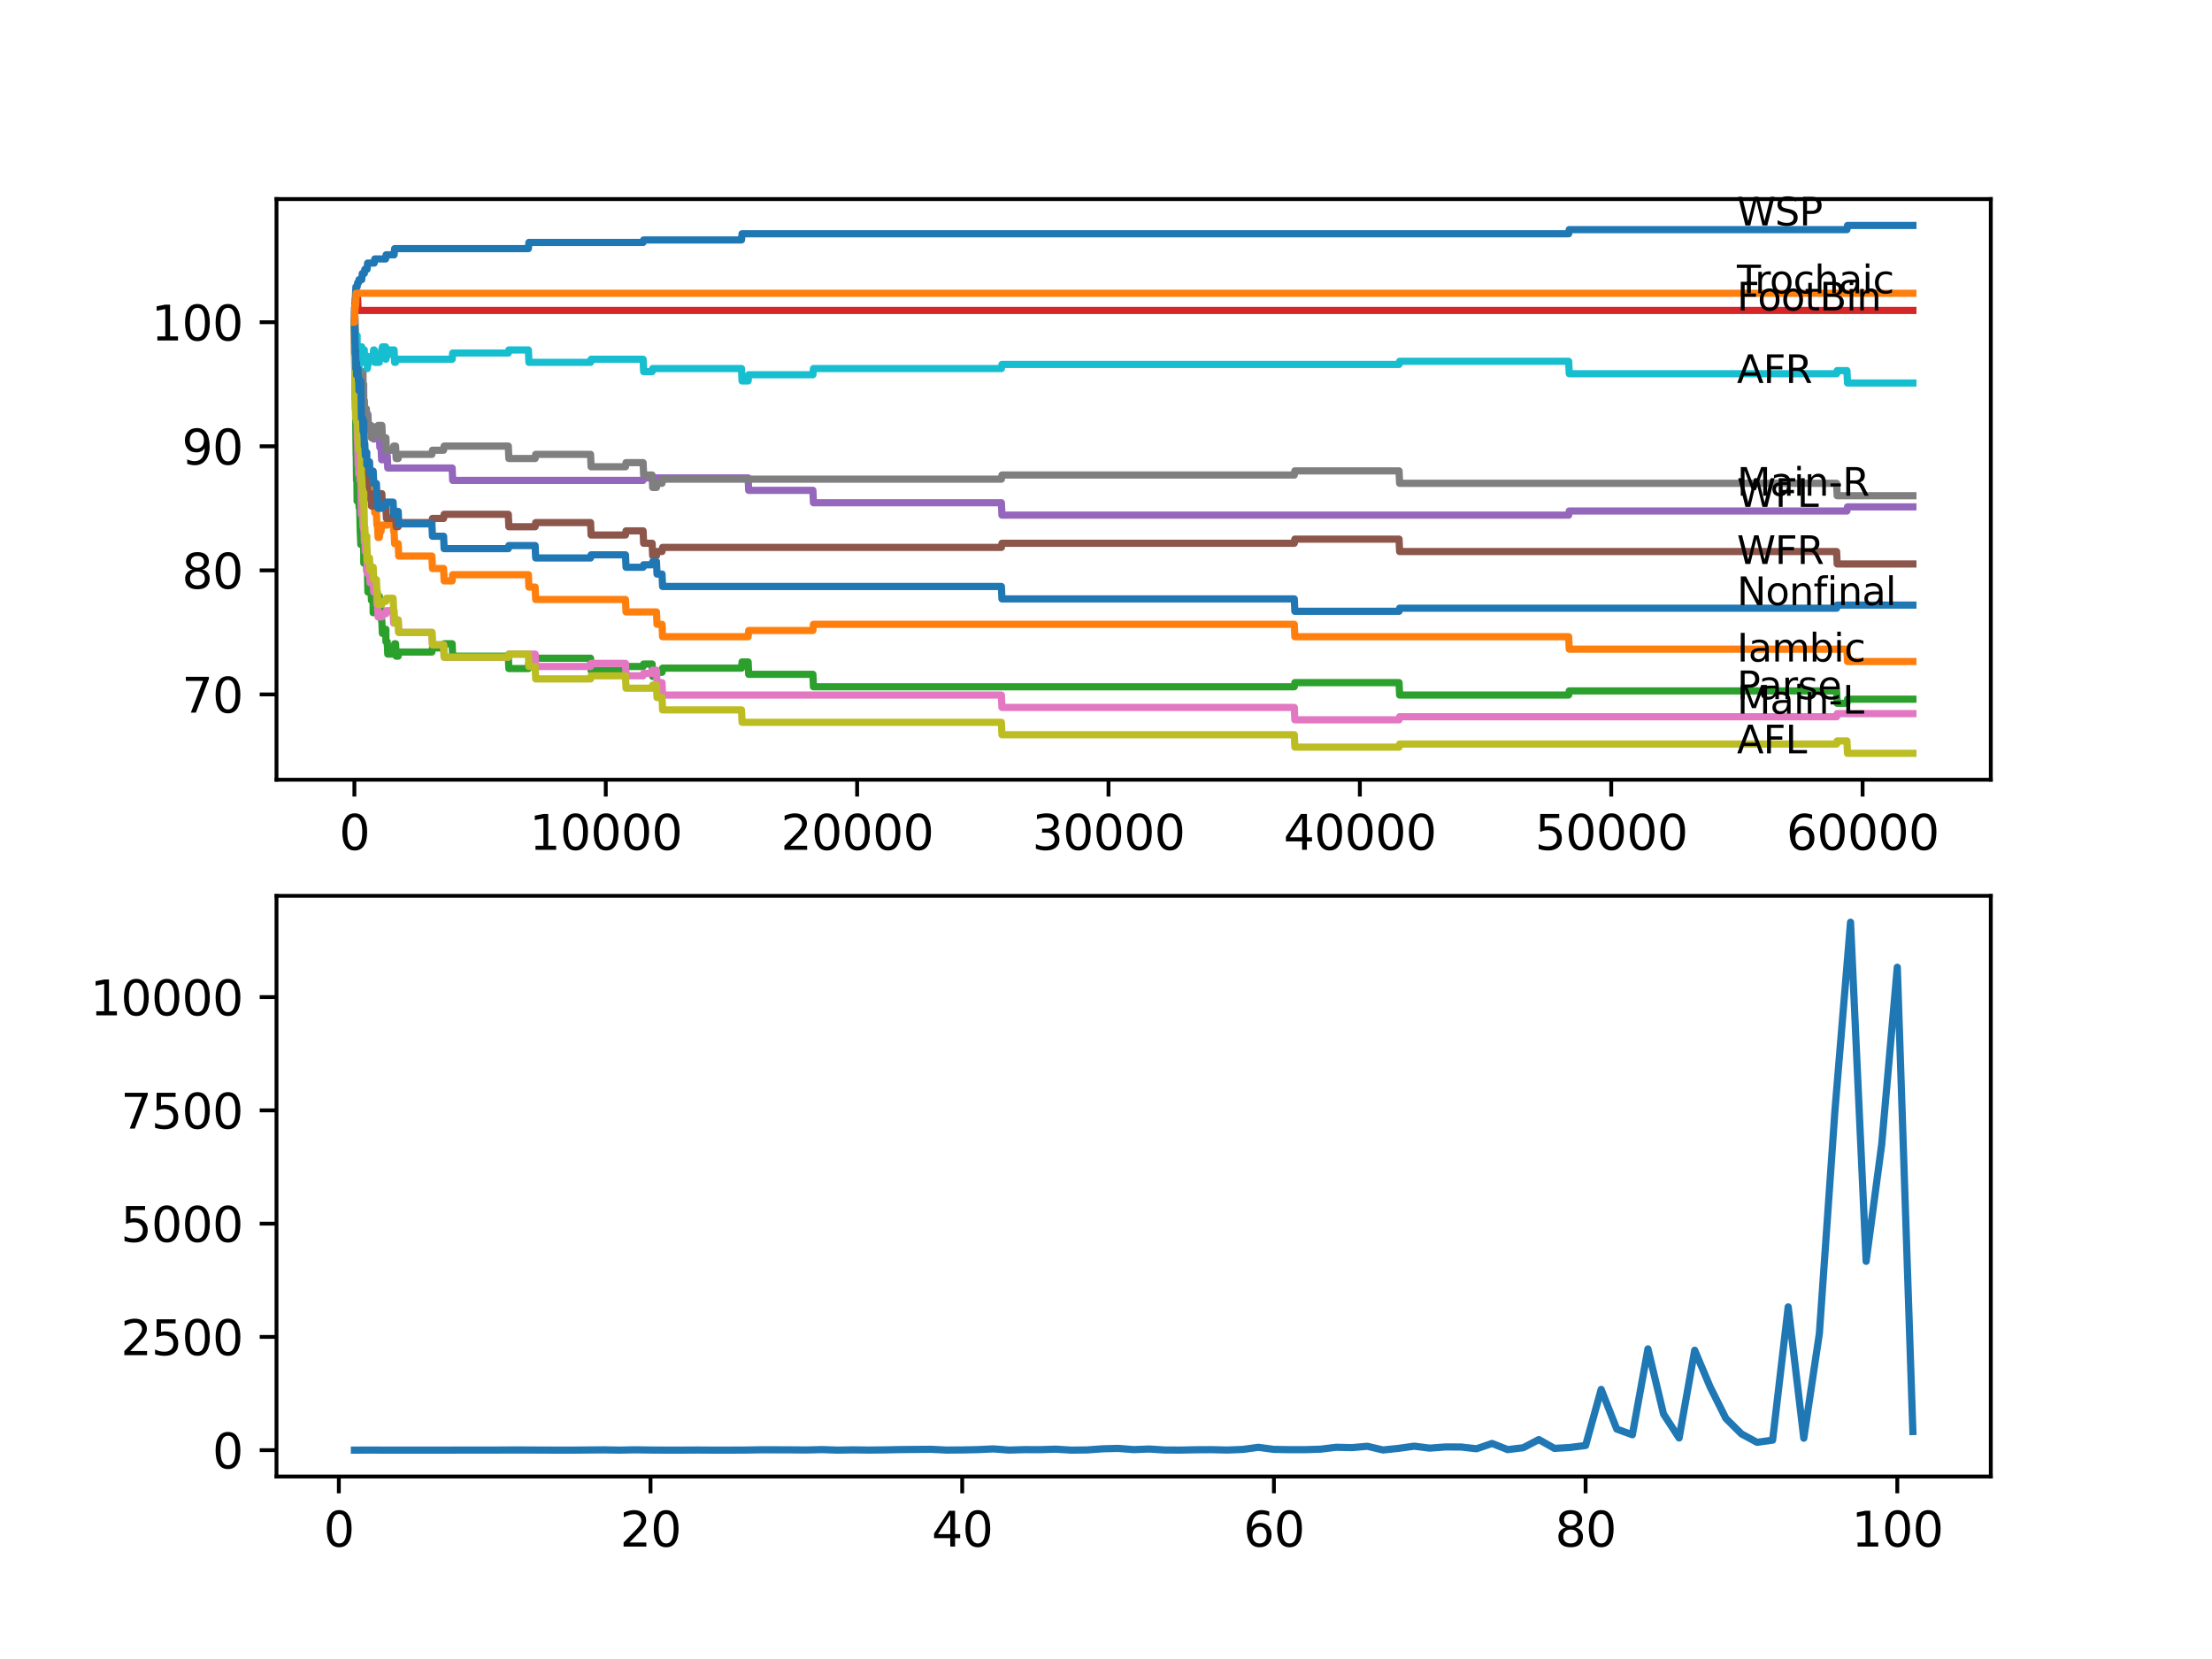 <?xml version="1.0" encoding="utf-8" standalone="no"?>
<!DOCTYPE svg PUBLIC "-//W3C//DTD SVG 1.1//EN"
  "http://www.w3.org/Graphics/SVG/1.1/DTD/svg11.dtd">
<svg xmlns:xlink="http://www.w3.org/1999/xlink" width="460.8pt" height="345.6pt" viewBox="0 0 460.8 345.6" xmlns="http://www.w3.org/2000/svg" version="1.1">
 <defs>
  <style type="text/css">*{stroke-linejoin: round; stroke-linecap: butt}</style>
 </defs>
 <g id="figure_1">
  <g id="patch_1">
   <path d="M 0 345.6 
L 460.8 345.6 
L 460.8 0 
L 0 0 
z
" style="fill: #ffffff"/>
  </g>
  <g id="axes_1">
   <g id="patch_2">
    <path d="M 57.6 162.432 
L 414.72 162.432 
L 414.72 41.472 
L 57.6 41.472 
z
" style="fill: #ffffff"/>
   </g>
   <g id="matplotlib.axis_1">
    <g id="xtick_1">
     <g id="line2d_1">
      <defs>
       <path id="m9c0ce0841b" d="M 0 0 
L 0 3.5 
" style="stroke: #000000; stroke-width: 0.8"/>
      </defs>
      <g>
       <use xlink:href="#m9c0ce0841b" x="73.827" y="162.432" style="stroke: #000000; stroke-width: 0.8"/>
      </g>
     </g>
     <g id="text_1">
      <!-- 0 -->
      <g transform="translate(70.646 177.03)scale(0.1 -0.1)">
       <defs>
        <path id="DejaVuSans-30" d="M 2034 4250 
Q 1547 4250 1301 3770 
Q 1056 3291 1056 2328 
Q 1056 1369 1301 889 
Q 1547 409 2034 409 
Q 2525 409 2770 889 
Q 3016 1369 3016 2328 
Q 3016 3291 2770 3770 
Q 2525 4250 2034 4250 
z
M 2034 4750 
Q 2819 4750 3233 4129 
Q 3647 3509 3647 2328 
Q 3647 1150 3233 529 
Q 2819 -91 2034 -91 
Q 1250 -91 836 529 
Q 422 1150 422 2328 
Q 422 3509 836 4129 
Q 1250 4750 2034 4750 
z
" transform="scale(0.016)"/>
       </defs>
       <use xlink:href="#DejaVuSans-30"/>
      </g>
     </g>
    </g>
    <g id="xtick_2">
     <g id="line2d_2">
      <g>
       <use xlink:href="#m9c0ce0841b" x="126.192" y="162.432" style="stroke: #000000; stroke-width: 0.8"/>
      </g>
     </g>
     <g id="text_2">
      <!-- 10000 -->
      <g transform="translate(110.286 177.03)scale(0.1 -0.1)">
       <defs>
        <path id="DejaVuSans-31" d="M 794 531 
L 1825 531 
L 1825 4091 
L 703 3866 
L 703 4441 
L 1819 4666 
L 2450 4666 
L 2450 531 
L 3481 531 
L 3481 0 
L 794 0 
L 794 531 
z
" transform="scale(0.016)"/>
       </defs>
       <use xlink:href="#DejaVuSans-31"/>
       <use xlink:href="#DejaVuSans-30" x="63.623"/>
       <use xlink:href="#DejaVuSans-30" x="127.246"/>
       <use xlink:href="#DejaVuSans-30" x="190.869"/>
       <use xlink:href="#DejaVuSans-30" x="254.492"/>
      </g>
     </g>
    </g>
    <g id="xtick_3">
     <g id="line2d_3">
      <g>
       <use xlink:href="#m9c0ce0841b" x="178.556" y="162.432" style="stroke: #000000; stroke-width: 0.8"/>
      </g>
     </g>
     <g id="text_3">
      <!-- 20000 -->
      <g transform="translate(162.65 177.03)scale(0.1 -0.1)">
       <defs>
        <path id="DejaVuSans-32" d="M 1228 531 
L 3431 531 
L 3431 0 
L 469 0 
L 469 531 
Q 828 903 1448 1529 
Q 2069 2156 2228 2338 
Q 2531 2678 2651 2914 
Q 2772 3150 2772 3378 
Q 2772 3750 2511 3984 
Q 2250 4219 1831 4219 
Q 1534 4219 1204 4116 
Q 875 4013 500 3803 
L 500 4441 
Q 881 4594 1212 4672 
Q 1544 4750 1819 4750 
Q 2544 4750 2975 4387 
Q 3406 4025 3406 3419 
Q 3406 3131 3298 2873 
Q 3191 2616 2906 2266 
Q 2828 2175 2409 1742 
Q 1991 1309 1228 531 
z
" transform="scale(0.016)"/>
       </defs>
       <use xlink:href="#DejaVuSans-32"/>
       <use xlink:href="#DejaVuSans-30" x="63.623"/>
       <use xlink:href="#DejaVuSans-30" x="127.246"/>
       <use xlink:href="#DejaVuSans-30" x="190.869"/>
       <use xlink:href="#DejaVuSans-30" x="254.492"/>
      </g>
     </g>
    </g>
    <g id="xtick_4">
     <g id="line2d_4">
      <g>
       <use xlink:href="#m9c0ce0841b" x="230.921" y="162.432" style="stroke: #000000; stroke-width: 0.8"/>
      </g>
     </g>
     <g id="text_4">
      <!-- 30000 -->
      <g transform="translate(215.015 177.03)scale(0.1 -0.1)">
       <defs>
        <path id="DejaVuSans-33" d="M 2597 2516 
Q 3050 2419 3304 2112 
Q 3559 1806 3559 1356 
Q 3559 666 3084 287 
Q 2609 -91 1734 -91 
Q 1441 -91 1130 -33 
Q 819 25 488 141 
L 488 750 
Q 750 597 1062 519 
Q 1375 441 1716 441 
Q 2309 441 2620 675 
Q 2931 909 2931 1356 
Q 2931 1769 2642 2001 
Q 2353 2234 1838 2234 
L 1294 2234 
L 1294 2753 
L 1863 2753 
Q 2328 2753 2575 2939 
Q 2822 3125 2822 3475 
Q 2822 3834 2567 4026 
Q 2313 4219 1838 4219 
Q 1578 4219 1281 4162 
Q 984 4106 628 3988 
L 628 4550 
Q 988 4650 1302 4700 
Q 1616 4750 1894 4750 
Q 2613 4750 3031 4423 
Q 3450 4097 3450 3541 
Q 3450 3153 3228 2886 
Q 3006 2619 2597 2516 
z
" transform="scale(0.016)"/>
       </defs>
       <use xlink:href="#DejaVuSans-33"/>
       <use xlink:href="#DejaVuSans-30" x="63.623"/>
       <use xlink:href="#DejaVuSans-30" x="127.246"/>
       <use xlink:href="#DejaVuSans-30" x="190.869"/>
       <use xlink:href="#DejaVuSans-30" x="254.492"/>
      </g>
     </g>
    </g>
    <g id="xtick_5">
     <g id="line2d_5">
      <g>
       <use xlink:href="#m9c0ce0841b" x="283.285" y="162.432" style="stroke: #000000; stroke-width: 0.8"/>
      </g>
     </g>
     <g id="text_5">
      <!-- 40000 -->
      <g transform="translate(267.379 177.03)scale(0.1 -0.1)">
       <defs>
        <path id="DejaVuSans-34" d="M 2419 4116 
L 825 1625 
L 2419 1625 
L 2419 4116 
z
M 2253 4666 
L 3047 4666 
L 3047 1625 
L 3713 1625 
L 3713 1100 
L 3047 1100 
L 3047 0 
L 2419 0 
L 2419 1100 
L 313 1100 
L 313 1709 
L 2253 4666 
z
" transform="scale(0.016)"/>
       </defs>
       <use xlink:href="#DejaVuSans-34"/>
       <use xlink:href="#DejaVuSans-30" x="63.623"/>
       <use xlink:href="#DejaVuSans-30" x="127.246"/>
       <use xlink:href="#DejaVuSans-30" x="190.869"/>
       <use xlink:href="#DejaVuSans-30" x="254.492"/>
      </g>
     </g>
    </g>
    <g id="xtick_6">
     <g id="line2d_6">
      <g>
       <use xlink:href="#m9c0ce0841b" x="335.65" y="162.432" style="stroke: #000000; stroke-width: 0.8"/>
      </g>
     </g>
     <g id="text_6">
      <!-- 50000 -->
      <g transform="translate(319.744 177.03)scale(0.1 -0.1)">
       <defs>
        <path id="DejaVuSans-35" d="M 691 4666 
L 3169 4666 
L 3169 4134 
L 1269 4134 
L 1269 2991 
Q 1406 3038 1543 3061 
Q 1681 3084 1819 3084 
Q 2600 3084 3056 2656 
Q 3513 2228 3513 1497 
Q 3513 744 3044 326 
Q 2575 -91 1722 -91 
Q 1428 -91 1123 -41 
Q 819 9 494 109 
L 494 744 
Q 775 591 1075 516 
Q 1375 441 1709 441 
Q 2250 441 2565 725 
Q 2881 1009 2881 1497 
Q 2881 1984 2565 2268 
Q 2250 2553 1709 2553 
Q 1456 2553 1204 2497 
Q 953 2441 691 2322 
L 691 4666 
z
" transform="scale(0.016)"/>
       </defs>
       <use xlink:href="#DejaVuSans-35"/>
       <use xlink:href="#DejaVuSans-30" x="63.623"/>
       <use xlink:href="#DejaVuSans-30" x="127.246"/>
       <use xlink:href="#DejaVuSans-30" x="190.869"/>
       <use xlink:href="#DejaVuSans-30" x="254.492"/>
      </g>
     </g>
    </g>
    <g id="xtick_7">
     <g id="line2d_7">
      <g>
       <use xlink:href="#m9c0ce0841b" x="388.014" y="162.432" style="stroke: #000000; stroke-width: 0.8"/>
      </g>
     </g>
     <g id="text_7">
      <!-- 60000 -->
      <g transform="translate(372.108 177.03)scale(0.1 -0.1)">
       <defs>
        <path id="DejaVuSans-36" d="M 2113 2584 
Q 1688 2584 1439 2293 
Q 1191 2003 1191 1497 
Q 1191 994 1439 701 
Q 1688 409 2113 409 
Q 2538 409 2786 701 
Q 3034 994 3034 1497 
Q 3034 2003 2786 2293 
Q 2538 2584 2113 2584 
z
M 3366 4563 
L 3366 3988 
Q 3128 4100 2886 4159 
Q 2644 4219 2406 4219 
Q 1781 4219 1451 3797 
Q 1122 3375 1075 2522 
Q 1259 2794 1537 2939 
Q 1816 3084 2150 3084 
Q 2853 3084 3261 2657 
Q 3669 2231 3669 1497 
Q 3669 778 3244 343 
Q 2819 -91 2113 -91 
Q 1303 -91 875 529 
Q 447 1150 447 2328 
Q 447 3434 972 4092 
Q 1497 4750 2381 4750 
Q 2619 4750 2861 4703 
Q 3103 4656 3366 4563 
z
" transform="scale(0.016)"/>
       </defs>
       <use xlink:href="#DejaVuSans-36"/>
       <use xlink:href="#DejaVuSans-30" x="63.623"/>
       <use xlink:href="#DejaVuSans-30" x="127.246"/>
       <use xlink:href="#DejaVuSans-30" x="190.869"/>
       <use xlink:href="#DejaVuSans-30" x="254.492"/>
      </g>
     </g>
    </g>
   </g>
   <g id="matplotlib.axis_2">
    <g id="ytick_1">
     <g id="line2d_8">
      <defs>
       <path id="mea61841e30" d="M 0 0 
L -3.5 0 
" style="stroke: #000000; stroke-width: 0.8"/>
      </defs>
      <g>
       <use xlink:href="#mea61841e30" x="57.6" y="144.658" style="stroke: #000000; stroke-width: 0.8"/>
      </g>
     </g>
     <g id="text_8">
      <!-- 70 -->
      <g transform="translate(37.875 148.457)scale(0.1 -0.1)">
       <defs>
        <path id="DejaVuSans-37" d="M 525 4666 
L 3525 4666 
L 3525 4397 
L 1831 0 
L 1172 0 
L 2766 4134 
L 525 4134 
L 525 4666 
z
" transform="scale(0.016)"/>
       </defs>
       <use xlink:href="#DejaVuSans-37"/>
       <use xlink:href="#DejaVuSans-30" x="63.623"/>
      </g>
     </g>
    </g>
    <g id="ytick_2">
     <g id="line2d_9">
      <g>
       <use xlink:href="#mea61841e30" x="57.6" y="118.815" style="stroke: #000000; stroke-width: 0.8"/>
      </g>
     </g>
     <g id="text_9">
      <!-- 80 -->
      <g transform="translate(37.875 122.614)scale(0.1 -0.1)">
       <defs>
        <path id="DejaVuSans-38" d="M 2034 2216 
Q 1584 2216 1326 1975 
Q 1069 1734 1069 1313 
Q 1069 891 1326 650 
Q 1584 409 2034 409 
Q 2484 409 2743 651 
Q 3003 894 3003 1313 
Q 3003 1734 2745 1975 
Q 2488 2216 2034 2216 
z
M 1403 2484 
Q 997 2584 770 2862 
Q 544 3141 544 3541 
Q 544 4100 942 4425 
Q 1341 4750 2034 4750 
Q 2731 4750 3128 4425 
Q 3525 4100 3525 3541 
Q 3525 3141 3298 2862 
Q 3072 2584 2669 2484 
Q 3125 2378 3379 2068 
Q 3634 1759 3634 1313 
Q 3634 634 3220 271 
Q 2806 -91 2034 -91 
Q 1263 -91 848 271 
Q 434 634 434 1313 
Q 434 1759 690 2068 
Q 947 2378 1403 2484 
z
M 1172 3481 
Q 1172 3119 1398 2916 
Q 1625 2713 2034 2713 
Q 2441 2713 2670 2916 
Q 2900 3119 2900 3481 
Q 2900 3844 2670 4047 
Q 2441 4250 2034 4250 
Q 1625 4250 1398 4047 
Q 1172 3844 1172 3481 
z
" transform="scale(0.016)"/>
       </defs>
       <use xlink:href="#DejaVuSans-38"/>
       <use xlink:href="#DejaVuSans-30" x="63.623"/>
      </g>
     </g>
    </g>
    <g id="ytick_3">
     <g id="line2d_10">
      <g>
       <use xlink:href="#mea61841e30" x="57.6" y="92.971" style="stroke: #000000; stroke-width: 0.8"/>
      </g>
     </g>
     <g id="text_10">
      <!-- 90 -->
      <g transform="translate(37.875 96.771)scale(0.1 -0.1)">
       <defs>
        <path id="DejaVuSans-39" d="M 703 97 
L 703 672 
Q 941 559 1184 500 
Q 1428 441 1663 441 
Q 2288 441 2617 861 
Q 2947 1281 2994 2138 
Q 2813 1869 2534 1725 
Q 2256 1581 1919 1581 
Q 1219 1581 811 2004 
Q 403 2428 403 3163 
Q 403 3881 828 4315 
Q 1253 4750 1959 4750 
Q 2769 4750 3195 4129 
Q 3622 3509 3622 2328 
Q 3622 1225 3098 567 
Q 2575 -91 1691 -91 
Q 1453 -91 1209 -44 
Q 966 3 703 97 
z
M 1959 2075 
Q 2384 2075 2632 2365 
Q 2881 2656 2881 3163 
Q 2881 3666 2632 3958 
Q 2384 4250 1959 4250 
Q 1534 4250 1286 3958 
Q 1038 3666 1038 3163 
Q 1038 2656 1286 2365 
Q 1534 2075 1959 2075 
z
" transform="scale(0.016)"/>
       </defs>
       <use xlink:href="#DejaVuSans-39"/>
       <use xlink:href="#DejaVuSans-30" x="63.623"/>
      </g>
     </g>
    </g>
    <g id="ytick_4">
     <g id="line2d_11">
      <g>
       <use xlink:href="#mea61841e30" x="57.6" y="67.128" style="stroke: #000000; stroke-width: 0.8"/>
      </g>
     </g>
     <g id="text_11">
      <!-- 100 -->
      <g transform="translate(31.512 70.927)scale(0.1 -0.1)">
       <use xlink:href="#DejaVuSans-31"/>
       <use xlink:href="#DejaVuSans-30" x="63.623"/>
       <use xlink:href="#DejaVuSans-30" x="127.246"/>
      </g>
     </g>
    </g>
   </g>
   <g id="line2d_12">
    <path d="M 73.833 67.128 
L 73.99 62.218 
L 74.021 62.218 
L 74.142 59.763 
L 74.393 59.763 
L 74.508 58.901 
L 74.676 58.901 
L 74.791 58.255 
L 75.357 58.255 
L 75.472 56.963 
L 75.891 56.963 
L 76.006 56.102 
L 76.467 56.102 
L 76.582 54.809 
L 77.949 54.809 
L 78.064 53.948 
L 80.321 53.948 
L 80.436 53.086 
L 82.096 53.086 
L 82.211 51.794 
L 110.069 51.794 
L 110.184 50.502 
L 133.968 50.502 
L 134.083 49.985 
L 154.469 49.985 
L 154.584 48.693 
L 326.785 48.693 
L 326.9 47.832 
L 384.752 47.832 
L 384.867 46.97 
L 398.487 46.97 
L 398.487 46.97 
" clip-path="url(#pcaf06346d5)" style="fill: none; stroke: #1f77b4; stroke-width: 1.5; stroke-linecap: square"/>
   </g>
   <g id="line2d_13">
    <path d="M 73.833 67.128 
L 73.848 67.128 
L 73.901 75.656 
L 73.969 73.072 
L 74.021 73.072 
L 74.026 71.78 
L 74.089 76.949 
L 74.121 75.786 
L 74.131 75.786 
L 74.173 74.493 
L 74.178 77.078 
L 74.236 77.078 
L 74.273 77.078 
L 74.388 79.662 
L 74.576 79.662 
L 74.686 82.246 
L 74.712 80.954 
L 74.718 83.539 
L 74.791 83.539 
L 74.932 83.539 
L 75.048 82.246 
L 75.173 82.246 
L 75.294 87.415 
L 75.561 87.415 
L 75.676 89.999 
L 75.786 89.999 
L 75.912 97.752 
L 75.99 97.752 
L 76.105 100.337 
L 76.409 100.337 
L 76.467 102.921 
L 76.519 101.629 
L 76.639 101.629 
L 76.755 100.337 
L 76.975 100.337 
L 77.09 102.921 
L 77.718 102.921 
L 77.739 101.629 
L 77.744 104.213 
L 77.823 104.213 
L 77.949 104.213 
L 78.064 106.798 
L 78.409 106.798 
L 78.525 109.382 
L 78.645 109.382 
L 78.76 111.966 
L 79.017 111.966 
L 79.132 110.674 
L 79.383 110.674 
L 79.499 109.382 
L 80.666 109.382 
L 80.781 108.09 
L 81.892 108.09 
L 82.007 110.674 
L 82.096 110.674 
L 82.211 113.258 
L 82.949 113.258 
L 83.065 115.843 
L 89.971 115.843 
L 90.087 118.427 
L 92.406 118.427 
L 92.522 121.012 
L 94.187 121.012 
L 94.302 119.719 
L 110.069 119.719 
L 110.184 122.304 
L 111.478 122.304 
L 111.593 124.888 
L 130.297 124.888 
L 130.413 127.472 
L 136.754 127.472 
L 136.869 130.057 
L 137.911 130.057 
L 138.026 132.641 
L 155.851 132.641 
L 155.966 131.349 
L 169.34 131.349 
L 169.456 130.057 
L 269.624 130.057 
L 269.739 132.641 
L 326.785 132.641 
L 326.9 135.225 
L 384.752 135.225 
L 384.867 137.81 
L 398.487 137.81 
L 398.487 137.81 
" clip-path="url(#pcaf06346d5)" style="fill: none; stroke: #ff7f0e; stroke-width: 1.5; stroke-linecap: square"/>
   </g>
   <g id="line2d_14">
    <path d="M 73.833 67.128 
L 73.974 83.28 
L 73.985 83.28 
L 74.021 82.634 
L 74.026 85.218 
L 74.068 85.218 
L 74.194 94.91 
L 74.215 94.91 
L 74.273 100.078 
L 74.33 99.217 
L 74.346 99.217 
L 74.393 104.386 
L 74.461 103.524 
L 74.493 103.524 
L 74.608 101.371 
L 74.686 101.371 
L 74.801 105.678 
L 74.922 105.678 
L 75.042 110.846 
L 75.053 110.846 
L 75.168 113.431 
L 75.173 113.431 
L 75.294 111.708 
L 75.357 111.708 
L 75.472 110.416 
L 75.561 110.416 
L 75.624 109.554 
L 75.629 112.139 
L 75.66 112.139 
L 75.755 112.139 
L 75.786 117.307 
L 75.87 115.584 
L 75.891 115.584 
L 75.906 114.723 
L 75.912 117.307 
L 75.995 116.446 
L 76.32 116.446 
L 76.409 119.03 
L 76.43 118.169 
L 76.524 118.169 
L 76.645 123.337 
L 76.975 123.337 
L 77.09 122.476 
L 77.268 122.476 
L 77.383 125.06 
L 77.718 125.06 
L 77.739 127.645 
L 77.828 126.783 
L 77.949 126.783 
L 78.064 125.922 
L 78.409 125.922 
L 78.525 125.06 
L 78.645 125.06 
L 78.76 124.199 
L 79.017 124.199 
L 79.132 126.783 
L 79.383 126.783 
L 79.499 129.368 
L 79.546 129.368 
L 79.661 131.952 
L 80.321 131.952 
L 80.384 131.09 
L 80.389 133.675 
L 80.42 133.675 
L 80.666 133.675 
L 80.781 136.259 
L 81.892 136.259 
L 82.007 135.398 
L 82.096 135.398 
L 82.211 134.105 
L 82.41 134.105 
L 82.525 136.69 
L 82.949 136.69 
L 83.065 135.828 
L 89.971 135.828 
L 90.087 134.967 
L 92.406 134.967 
L 92.522 134.105 
L 94.187 134.105 
L 94.302 136.69 
L 105.89 136.69 
L 106.005 139.274 
L 110.069 139.274 
L 110.184 137.982 
L 111.478 137.982 
L 111.593 137.121 
L 123.024 137.121 
L 123.139 139.705 
L 130.297 139.705 
L 130.413 138.843 
L 133.968 138.843 
L 134.083 138.327 
L 135.848 138.327 
L 135.963 140.911 
L 136.754 140.911 
L 136.869 140.049 
L 137.911 140.049 
L 138.026 139.188 
L 154.469 139.188 
L 154.584 137.896 
L 155.851 137.896 
L 155.966 140.48 
L 169.34 140.48 
L 169.456 143.065 
L 269.624 143.065 
L 269.739 142.203 
L 291.449 142.203 
L 291.564 144.787 
L 326.785 144.787 
L 326.9 143.926 
L 382.6 143.926 
L 382.715 146.51 
L 384.752 146.51 
L 384.867 145.649 
L 398.487 145.649 
L 398.487 145.649 
" clip-path="url(#pcaf06346d5)" style="fill: none; stroke: #2ca02c; stroke-width: 1.5; stroke-linecap: square"/>
   </g>
   <g id="line2d_15">
    <path d="M 73.833 67.128 
L 73.979 63.381 
L 74.026 63.381 
L 74.142 62.735 
L 74.173 62.735 
L 74.288 62.089 
L 74.493 62.089 
L 74.608 64.673 
L 398.487 64.673 
L 398.487 64.673 
" clip-path="url(#pcaf06346d5)" style="fill: none; stroke: #d62728; stroke-width: 1.5; stroke-linecap: square"/>
   </g>
   <g id="line2d_16">
    <path d="M 73.833 67.128 
L 73.843 67.128 
L 73.974 77.681 
L 74.021 77.681 
L 74.142 82.849 
L 74.393 82.849 
L 74.508 81.988 
L 74.686 81.988 
L 74.801 84.572 
L 74.932 84.572 
L 75.048 87.157 
L 75.891 87.157 
L 76.006 86.295 
L 76.639 86.295 
L 76.755 88.88 
L 77.718 88.88 
L 77.833 91.464 
L 77.949 91.464 
L 78.064 90.602 
L 79.017 90.602 
L 79.132 93.187 
L 79.383 93.187 
L 79.499 95.771 
L 80.321 95.771 
L 80.436 94.91 
L 80.666 94.91 
L 80.781 97.494 
L 94.187 97.494 
L 94.302 100.078 
L 133.968 100.078 
L 134.083 99.561 
L 155.851 99.561 
L 155.966 102.146 
L 169.34 102.146 
L 169.456 104.73 
L 208.608 104.73 
L 208.724 107.315 
L 326.785 107.315 
L 326.9 106.453 
L 384.752 106.453 
L 384.867 105.592 
L 398.487 105.592 
L 398.487 105.592 
" clip-path="url(#pcaf06346d5)" style="fill: none; stroke: #9467bd; stroke-width: 1.5; stroke-linecap: square"/>
   </g>
   <g id="line2d_17">
    <path d="M 73.833 67.128 
L 73.854 66.611 
L 73.859 69.195 
L 73.927 68.679 
L 73.964 68.679 
L 74.079 73.201 
L 74.089 73.201 
L 74.095 72.684 
L 74.115 77.853 
L 74.157 76.992 
L 74.215 76.992 
L 74.273 82.16 
L 74.33 81.299 
L 74.346 81.299 
L 74.466 86.468 
L 74.576 86.468 
L 74.676 85.606 
L 74.791 89.913 
L 74.922 89.913 
L 75.037 92.498 
L 75.053 92.498 
L 75.168 95.082 
L 75.294 92.498 
L 75.561 92.498 
L 75.624 91.636 
L 75.629 94.221 
L 75.66 94.221 
L 75.755 94.221 
L 75.786 99.389 
L 75.87 97.666 
L 75.906 97.666 
L 75.99 100.251 
L 76.016 99.389 
L 76.32 99.389 
L 76.409 101.974 
L 76.43 101.112 
L 76.524 101.112 
L 76.639 103.696 
L 76.975 103.696 
L 77.09 102.835 
L 77.268 102.835 
L 77.383 105.419 
L 77.739 105.419 
L 77.854 104.558 
L 78.409 104.558 
L 78.525 103.696 
L 78.645 103.696 
L 78.76 102.835 
L 79.546 102.835 
L 79.661 105.419 
L 80.384 105.419 
L 80.499 108.004 
L 81.892 108.004 
L 82.007 107.142 
L 82.41 107.142 
L 82.525 109.727 
L 82.949 109.727 
L 83.065 108.865 
L 89.971 108.865 
L 90.087 108.004 
L 92.406 108.004 
L 92.522 107.142 
L 105.89 107.142 
L 106.005 109.727 
L 111.478 109.727 
L 111.593 108.865 
L 123.024 108.865 
L 123.139 111.449 
L 130.297 111.449 
L 130.413 110.588 
L 133.968 110.588 
L 134.083 113.172 
L 135.848 113.172 
L 135.963 115.757 
L 136.754 115.757 
L 136.869 114.895 
L 137.911 114.895 
L 138.026 114.034 
L 208.608 114.034 
L 208.724 113.172 
L 269.624 113.172 
L 269.739 112.311 
L 291.449 112.311 
L 291.564 114.895 
L 382.6 114.895 
L 382.715 117.48 
L 398.487 117.48 
L 398.487 117.48 
" clip-path="url(#pcaf06346d5)" style="fill: none; stroke: #8c564b; stroke-width: 1.5; stroke-linecap: square"/>
   </g>
   <g id="line2d_18">
    <path d="M 73.833 69.712 
L 73.958 77.465 
L 73.964 77.465 
L 73.985 76.819 
L 74.026 81.988 
L 74.042 81.342 
L 74.068 81.342 
L 74.089 80.696 
L 74.126 87.157 
L 74.131 87.157 
L 74.173 87.157 
L 74.273 85.218 
L 74.278 87.803 
L 74.341 87.803 
L 74.456 91.679 
L 74.493 91.679 
L 74.613 96.848 
L 74.676 96.848 
L 74.712 96.202 
L 74.718 98.786 
L 74.77 98.786 
L 74.775 98.786 
L 74.89 98.14 
L 74.922 98.14 
L 74.995 97.494 
L 75 100.078 
L 75.016 100.078 
L 75.053 100.078 
L 75.168 99.432 
L 75.294 107.185 
L 75.561 107.185 
L 75.624 109.77 
L 75.671 109.124 
L 75.755 109.124 
L 75.786 107.831 
L 75.791 110.416 
L 75.833 110.416 
L 75.906 113 
L 75.943 112.354 
L 75.99 112.354 
L 76.105 114.938 
L 76.32 114.938 
L 76.409 114.292 
L 76.414 116.877 
L 76.467 116.877 
L 76.524 119.461 
L 76.577 118.815 
L 76.975 118.815 
L 77.09 121.399 
L 77.268 121.399 
L 77.383 120.753 
L 77.739 120.753 
L 77.854 123.337 
L 78.409 123.337 
L 78.525 125.922 
L 78.645 125.922 
L 78.76 128.506 
L 79.546 128.506 
L 79.661 127.86 
L 80.384 127.86 
L 80.499 127.214 
L 81.892 127.214 
L 82.007 129.798 
L 82.41 129.798 
L 82.525 129.152 
L 82.949 129.152 
L 83.065 131.737 
L 89.971 131.737 
L 90.087 134.321 
L 92.406 134.321 
L 92.522 136.905 
L 105.89 136.905 
L 106.005 136.259 
L 111.478 136.259 
L 111.593 138.843 
L 123.024 138.843 
L 123.139 138.197 
L 130.297 138.197 
L 130.413 140.782 
L 133.968 140.782 
L 134.083 140.265 
L 135.848 140.265 
L 135.963 139.619 
L 136.754 139.619 
L 136.869 142.203 
L 137.911 142.203 
L 138.026 144.787 
L 208.608 144.787 
L 208.724 147.372 
L 269.624 147.372 
L 269.739 149.956 
L 291.449 149.956 
L 291.564 149.31 
L 382.6 149.31 
L 382.715 148.664 
L 398.487 148.664 
L 398.487 148.664 
" clip-path="url(#pcaf06346d5)" style="fill: none; stroke: #e377c2; stroke-width: 1.5; stroke-linecap: square"/>
   </g>
   <g id="line2d_19">
    <path d="M 73.833 64.544 
L 73.854 64.027 
L 73.859 66.611 
L 73.927 66.094 
L 73.964 66.094 
L 74.079 70.617 
L 74.089 70.617 
L 74.095 70.1 
L 74.115 75.269 
L 74.184 71.823 
L 74.215 71.823 
L 74.273 76.992 
L 74.33 76.13 
L 74.341 76.13 
L 74.346 73.546 
L 74.388 78.714 
L 74.451 76.13 
L 74.493 76.13 
L 74.608 73.977 
L 74.676 73.977 
L 74.791 78.284 
L 74.922 78.284 
L 74.995 80.868 
L 75.032 78.284 
L 75.053 78.284 
L 75.168 80.868 
L 75.294 78.284 
L 75.561 78.284 
L 75.624 77.422 
L 75.629 80.007 
L 75.66 80.007 
L 75.755 80.007 
L 75.786 85.175 
L 75.87 83.452 
L 75.906 83.452 
L 75.99 86.037 
L 76.016 85.175 
L 76.32 85.175 
L 76.409 87.76 
L 76.43 86.898 
L 76.524 86.898 
L 76.639 89.483 
L 76.975 89.483 
L 77.09 88.621 
L 77.268 88.621 
L 77.383 91.205 
L 77.739 91.205 
L 77.854 90.344 
L 78.409 90.344 
L 78.525 89.483 
L 78.645 89.483 
L 78.76 88.621 
L 79.546 88.621 
L 79.661 91.205 
L 80.384 91.205 
L 80.499 93.79 
L 81.892 93.79 
L 82.007 92.928 
L 82.41 92.928 
L 82.525 95.513 
L 82.949 95.513 
L 83.065 94.651 
L 89.971 94.651 
L 90.087 93.79 
L 92.406 93.79 
L 92.522 92.928 
L 105.89 92.928 
L 106.005 95.513 
L 111.478 95.513 
L 111.593 94.651 
L 123.024 94.651 
L 123.139 97.236 
L 130.297 97.236 
L 130.413 96.374 
L 133.968 96.374 
L 134.083 98.958 
L 135.848 98.958 
L 135.963 101.543 
L 136.754 101.543 
L 136.869 100.681 
L 137.911 100.681 
L 138.026 99.82 
L 208.608 99.82 
L 208.724 98.958 
L 269.624 98.958 
L 269.739 98.097 
L 291.449 98.097 
L 291.564 100.681 
L 382.6 100.681 
L 382.715 103.266 
L 398.487 103.266 
L 398.487 103.266 
" clip-path="url(#pcaf06346d5)" style="fill: none; stroke: #7f7f7f; stroke-width: 1.5; stroke-linecap: square"/>
   </g>
   <g id="line2d_20">
    <path d="M 73.833 67.128 
L 73.964 79.404 
L 73.985 78.758 
L 74.026 83.926 
L 74.042 83.28 
L 74.068 83.28 
L 74.089 82.634 
L 74.126 87.157 
L 74.147 87.157 
L 74.173 87.157 
L 74.273 85.218 
L 74.278 87.803 
L 74.346 87.803 
L 74.466 86.511 
L 74.493 86.511 
L 74.613 91.679 
L 74.676 91.679 
L 74.712 91.033 
L 74.718 93.618 
L 74.77 93.618 
L 74.775 93.618 
L 74.89 92.971 
L 74.922 92.971 
L 75.037 92.325 
L 75.053 92.325 
L 75.168 91.679 
L 75.294 99.432 
L 75.357 99.432 
L 75.472 102.017 
L 75.561 102.017 
L 75.624 104.601 
L 75.671 103.955 
L 75.755 103.955 
L 75.786 102.663 
L 75.791 105.247 
L 75.833 105.247 
L 75.906 110.416 
L 75.948 109.77 
L 75.99 109.77 
L 76.105 112.354 
L 76.32 112.354 
L 76.409 111.708 
L 76.414 114.292 
L 76.467 114.292 
L 76.524 116.877 
L 76.577 116.23 
L 76.975 116.23 
L 77.09 118.815 
L 77.268 118.815 
L 77.383 118.169 
L 77.739 118.169 
L 77.854 120.753 
L 78.409 120.753 
L 78.525 123.337 
L 78.645 123.337 
L 78.76 125.922 
L 79.546 125.922 
L 79.661 125.276 
L 80.384 125.276 
L 80.499 124.63 
L 81.892 124.63 
L 82.007 127.214 
L 82.096 127.214 
L 82.211 129.798 
L 82.41 129.798 
L 82.525 129.152 
L 82.949 129.152 
L 83.065 131.737 
L 89.971 131.737 
L 90.087 134.321 
L 92.406 134.321 
L 92.522 136.905 
L 105.89 136.905 
L 106.005 136.259 
L 110.069 136.259 
L 110.184 138.843 
L 111.478 138.843 
L 111.593 141.428 
L 123.024 141.428 
L 123.139 140.782 
L 130.297 140.782 
L 130.413 143.366 
L 135.848 143.366 
L 135.963 142.72 
L 136.754 142.72 
L 136.869 145.304 
L 137.911 145.304 
L 138.026 147.889 
L 154.469 147.889 
L 154.584 150.473 
L 208.608 150.473 
L 208.724 153.057 
L 269.624 153.057 
L 269.739 155.642 
L 291.449 155.642 
L 291.564 154.996 
L 382.6 154.996 
L 382.715 154.349 
L 384.752 154.349 
L 384.867 156.934 
L 398.487 156.934 
L 398.487 156.934 
" clip-path="url(#pcaf06346d5)" style="fill: none; stroke: #bcbd22; stroke-width: 1.5; stroke-linecap: square"/>
   </g>
   <g id="line2d_21">
    <path d="M 73.833 67.128 
L 73.848 65.965 
L 73.906 69.325 
L 73.917 69.325 
L 73.922 69.325 
L 73.943 68.679 
L 73.958 73.847 
L 74.011 71.909 
L 74.021 71.909 
L 74.121 75.269 
L 74.131 74.407 
L 74.252 71.823 
L 74.372 70.531 
L 74.383 70.531 
L 74.393 69.885 
L 74.398 72.469 
L 74.477 72.469 
L 74.493 72.469 
L 74.608 75.053 
L 74.676 75.053 
L 74.686 77.638 
L 74.786 75.699 
L 74.922 75.699 
L 75.048 73.761 
L 75.053 73.761 
L 75.173 72.254 
L 75.357 72.254 
L 75.472 74.838 
L 75.624 74.838 
L 75.739 74.192 
L 75.755 74.192 
L 75.875 72.9 
L 75.891 72.9 
L 75.906 75.484 
L 76.001 74.838 
L 76.32 74.838 
L 76.435 74.192 
L 76.467 74.192 
L 76.524 76.776 
L 76.577 76.13 
L 76.639 76.13 
L 76.755 74.838 
L 77.268 74.838 
L 77.383 74.192 
L 77.718 74.192 
L 77.833 72.9 
L 77.949 72.9 
L 78.064 75.484 
L 79.017 75.484 
L 79.132 74.192 
L 79.383 74.192 
L 79.499 72.9 
L 79.546 72.9 
L 79.661 72.254 
L 80.321 72.254 
L 80.384 74.838 
L 80.431 74.192 
L 80.666 74.192 
L 80.781 72.9 
L 82.096 72.9 
L 82.211 75.484 
L 82.41 75.484 
L 82.525 74.838 
L 94.187 74.838 
L 94.302 73.546 
L 105.89 73.546 
L 106.005 72.9 
L 110.069 72.9 
L 110.184 75.484 
L 123.024 75.484 
L 123.139 74.838 
L 133.968 74.838 
L 134.083 77.422 
L 135.848 77.422 
L 135.963 76.776 
L 154.469 76.776 
L 154.584 79.361 
L 155.851 79.361 
L 155.966 78.068 
L 169.34 78.068 
L 169.456 76.776 
L 208.608 76.776 
L 208.724 75.915 
L 291.449 75.915 
L 291.564 75.269 
L 326.785 75.269 
L 326.9 77.853 
L 382.6 77.853 
L 382.715 77.207 
L 384.752 77.207 
L 384.867 79.791 
L 398.487 79.791 
L 398.487 79.791 
" clip-path="url(#pcaf06346d5)" style="fill: none; stroke: #17becf; stroke-width: 1.5; stroke-linecap: square"/>
   </g>
   <g id="line2d_22">
    <path d="M 73.833 67.128 
L 73.948 71.651 
L 73.964 71.651 
L 73.985 71.005 
L 73.99 73.589 
L 74.058 73.589 
L 74.068 73.589 
L 74.089 72.943 
L 74.126 76.819 
L 74.152 76.819 
L 74.215 76.819 
L 74.273 75.527 
L 74.278 78.111 
L 74.314 78.111 
L 74.346 78.111 
L 74.466 76.819 
L 74.576 76.819 
L 74.676 79.404 
L 74.686 78.758 
L 74.712 78.758 
L 74.775 81.342 
L 74.822 80.696 
L 74.922 80.696 
L 75.037 80.05 
L 75.053 80.05 
L 75.168 79.404 
L 75.294 87.157 
L 75.561 87.157 
L 75.624 89.741 
L 75.671 89.095 
L 75.755 89.095 
L 75.786 87.803 
L 75.791 90.387 
L 75.833 90.387 
L 75.906 92.971 
L 75.943 92.325 
L 75.99 92.325 
L 76.105 94.91 
L 76.32 94.91 
L 76.409 94.264 
L 76.414 96.848 
L 76.524 96.848 
L 76.639 96.202 
L 76.975 96.202 
L 77.09 98.786 
L 77.268 98.786 
L 77.383 98.14 
L 77.739 98.14 
L 77.854 100.724 
L 78.409 100.724 
L 78.525 103.309 
L 78.645 103.309 
L 78.76 105.893 
L 79.546 105.893 
L 79.661 105.247 
L 80.384 105.247 
L 80.499 104.601 
L 81.892 104.601 
L 82.007 107.185 
L 82.41 107.185 
L 82.525 106.539 
L 82.949 106.539 
L 83.065 109.124 
L 89.971 109.124 
L 90.087 111.708 
L 92.406 111.708 
L 92.522 114.292 
L 105.89 114.292 
L 106.005 113.646 
L 111.478 113.646 
L 111.593 116.23 
L 123.024 116.23 
L 123.139 115.584 
L 130.297 115.584 
L 130.413 118.169 
L 133.968 118.169 
L 134.083 117.652 
L 135.848 117.652 
L 135.963 117.006 
L 136.754 117.006 
L 136.869 119.59 
L 137.911 119.59 
L 138.026 122.174 
L 208.608 122.174 
L 208.724 124.759 
L 269.624 124.759 
L 269.739 127.343 
L 291.449 127.343 
L 291.564 126.697 
L 382.6 126.697 
L 382.715 126.051 
L 398.487 126.051 
L 398.487 126.051 
" clip-path="url(#pcaf06346d5)" style="fill: none; stroke: #1f77b4; stroke-width: 1.5; stroke-linecap: square"/>
   </g>
   <g id="line2d_23">
    <path d="M 73.833 67.128 
L 73.848 67.128 
L 73.979 63.682 
L 74.084 63.682 
L 74.199 61.098 
L 398.487 61.098 
L 398.487 61.098 
" clip-path="url(#pcaf06346d5)" style="fill: none; stroke: #ff7f0e; stroke-width: 1.5; stroke-linecap: square"/>
   </g>
   <g id="patch_3">
    <path d="M 57.6 162.432 
L 57.6 41.472 
" style="fill: none; stroke: #000000; stroke-width: 0.8; stroke-linejoin: miter; stroke-linecap: square"/>
   </g>
   <g id="patch_4">
    <path d="M 414.72 162.432 
L 414.72 41.472 
" style="fill: none; stroke: #000000; stroke-width: 0.8; stroke-linejoin: miter; stroke-linecap: square"/>
   </g>
   <g id="patch_5">
    <path d="M 57.6 162.432 
L 414.72 162.432 
" style="fill: none; stroke: #000000; stroke-width: 0.8; stroke-linejoin: miter; stroke-linecap: square"/>
   </g>
   <g id="patch_6">
    <path d="M 57.6 41.472 
L 414.72 41.472 
" style="fill: none; stroke: #000000; stroke-width: 0.8; stroke-linejoin: miter; stroke-linecap: square"/>
   </g>
   <g id="text_12">
    <!-- WSP -->
    <g transform="translate(361.832 46.97)scale(0.08 -0.08)">
     <defs>
      <path id="DejaVuSans-57" d="M 213 4666 
L 850 4666 
L 1831 722 
L 2809 4666 
L 3519 4666 
L 4500 722 
L 5478 4666 
L 6119 4666 
L 4947 0 
L 4153 0 
L 3169 4050 
L 2175 0 
L 1381 0 
L 213 4666 
z
" transform="scale(0.016)"/>
      <path id="DejaVuSans-53" d="M 3425 4513 
L 3425 3897 
Q 3066 4069 2747 4153 
Q 2428 4238 2131 4238 
Q 1616 4238 1336 4038 
Q 1056 3838 1056 3469 
Q 1056 3159 1242 3001 
Q 1428 2844 1947 2747 
L 2328 2669 
Q 3034 2534 3370 2195 
Q 3706 1856 3706 1288 
Q 3706 609 3251 259 
Q 2797 -91 1919 -91 
Q 1588 -91 1214 -16 
Q 841 59 441 206 
L 441 856 
Q 825 641 1194 531 
Q 1563 422 1919 422 
Q 2459 422 2753 634 
Q 3047 847 3047 1241 
Q 3047 1584 2836 1778 
Q 2625 1972 2144 2069 
L 1759 2144 
Q 1053 2284 737 2584 
Q 422 2884 422 3419 
Q 422 4038 858 4394 
Q 1294 4750 2059 4750 
Q 2388 4750 2728 4690 
Q 3069 4631 3425 4513 
z
" transform="scale(0.016)"/>
      <path id="DejaVuSans-50" d="M 1259 4147 
L 1259 2394 
L 2053 2394 
Q 2494 2394 2734 2622 
Q 2975 2850 2975 3272 
Q 2975 3691 2734 3919 
Q 2494 4147 2053 4147 
L 1259 4147 
z
M 628 4666 
L 2053 4666 
Q 2838 4666 3239 4311 
Q 3641 3956 3641 3272 
Q 3641 2581 3239 2228 
Q 2838 1875 2053 1875 
L 1259 1875 
L 1259 0 
L 628 0 
L 628 4666 
z
" transform="scale(0.016)"/>
     </defs>
     <use xlink:href="#DejaVuSans-57"/>
     <use xlink:href="#DejaVuSans-53" x="98.877"/>
     <use xlink:href="#DejaVuSans-50" x="162.354"/>
    </g>
   </g>
   <g id="text_13">
    <!-- Iambic -->
    <g transform="translate(361.832 137.81)scale(0.08 -0.08)">
     <defs>
      <path id="DejaVuSans-49" d="M 628 4666 
L 1259 4666 
L 1259 0 
L 628 0 
L 628 4666 
z
" transform="scale(0.016)"/>
      <path id="DejaVuSans-61" d="M 2194 1759 
Q 1497 1759 1228 1600 
Q 959 1441 959 1056 
Q 959 750 1161 570 
Q 1363 391 1709 391 
Q 2188 391 2477 730 
Q 2766 1069 2766 1631 
L 2766 1759 
L 2194 1759 
z
M 3341 1997 
L 3341 0 
L 2766 0 
L 2766 531 
Q 2569 213 2275 61 
Q 1981 -91 1556 -91 
Q 1019 -91 701 211 
Q 384 513 384 1019 
Q 384 1609 779 1909 
Q 1175 2209 1959 2209 
L 2766 2209 
L 2766 2266 
Q 2766 2663 2505 2880 
Q 2244 3097 1772 3097 
Q 1472 3097 1187 3025 
Q 903 2953 641 2809 
L 641 3341 
Q 956 3463 1253 3523 
Q 1550 3584 1831 3584 
Q 2591 3584 2966 3190 
Q 3341 2797 3341 1997 
z
" transform="scale(0.016)"/>
      <path id="DejaVuSans-6d" d="M 3328 2828 
Q 3544 3216 3844 3400 
Q 4144 3584 4550 3584 
Q 5097 3584 5394 3201 
Q 5691 2819 5691 2113 
L 5691 0 
L 5113 0 
L 5113 2094 
Q 5113 2597 4934 2840 
Q 4756 3084 4391 3084 
Q 3944 3084 3684 2787 
Q 3425 2491 3425 1978 
L 3425 0 
L 2847 0 
L 2847 2094 
Q 2847 2600 2669 2842 
Q 2491 3084 2119 3084 
Q 1678 3084 1418 2786 
Q 1159 2488 1159 1978 
L 1159 0 
L 581 0 
L 581 3500 
L 1159 3500 
L 1159 2956 
Q 1356 3278 1631 3431 
Q 1906 3584 2284 3584 
Q 2666 3584 2933 3390 
Q 3200 3197 3328 2828 
z
" transform="scale(0.016)"/>
      <path id="DejaVuSans-62" d="M 3116 1747 
Q 3116 2381 2855 2742 
Q 2594 3103 2138 3103 
Q 1681 3103 1420 2742 
Q 1159 2381 1159 1747 
Q 1159 1113 1420 752 
Q 1681 391 2138 391 
Q 2594 391 2855 752 
Q 3116 1113 3116 1747 
z
M 1159 2969 
Q 1341 3281 1617 3432 
Q 1894 3584 2278 3584 
Q 2916 3584 3314 3078 
Q 3713 2572 3713 1747 
Q 3713 922 3314 415 
Q 2916 -91 2278 -91 
Q 1894 -91 1617 61 
Q 1341 213 1159 525 
L 1159 0 
L 581 0 
L 581 4863 
L 1159 4863 
L 1159 2969 
z
" transform="scale(0.016)"/>
      <path id="DejaVuSans-69" d="M 603 3500 
L 1178 3500 
L 1178 0 
L 603 0 
L 603 3500 
z
M 603 4863 
L 1178 4863 
L 1178 4134 
L 603 4134 
L 603 4863 
z
" transform="scale(0.016)"/>
      <path id="DejaVuSans-63" d="M 3122 3366 
L 3122 2828 
Q 2878 2963 2633 3030 
Q 2388 3097 2138 3097 
Q 1578 3097 1268 2742 
Q 959 2388 959 1747 
Q 959 1106 1268 751 
Q 1578 397 2138 397 
Q 2388 397 2633 464 
Q 2878 531 3122 666 
L 3122 134 
Q 2881 22 2623 -34 
Q 2366 -91 2075 -91 
Q 1284 -91 818 406 
Q 353 903 353 1747 
Q 353 2603 823 3093 
Q 1294 3584 2113 3584 
Q 2378 3584 2631 3529 
Q 2884 3475 3122 3366 
z
" transform="scale(0.016)"/>
     </defs>
     <use xlink:href="#DejaVuSans-49"/>
     <use xlink:href="#DejaVuSans-61" x="29.492"/>
     <use xlink:href="#DejaVuSans-6d" x="90.771"/>
     <use xlink:href="#DejaVuSans-62" x="188.184"/>
     <use xlink:href="#DejaVuSans-69" x="251.66"/>
     <use xlink:href="#DejaVuSans-63" x="279.443"/>
    </g>
   </g>
   <g id="text_14">
    <!-- Parse -->
    <g transform="translate(361.832 145.649)scale(0.08 -0.08)">
     <defs>
      <path id="DejaVuSans-72" d="M 2631 2963 
Q 2534 3019 2420 3045 
Q 2306 3072 2169 3072 
Q 1681 3072 1420 2755 
Q 1159 2438 1159 1844 
L 1159 0 
L 581 0 
L 581 3500 
L 1159 3500 
L 1159 2956 
Q 1341 3275 1631 3429 
Q 1922 3584 2338 3584 
Q 2397 3584 2469 3576 
Q 2541 3569 2628 3553 
L 2631 2963 
z
" transform="scale(0.016)"/>
      <path id="DejaVuSans-73" d="M 2834 3397 
L 2834 2853 
Q 2591 2978 2328 3040 
Q 2066 3103 1784 3103 
Q 1356 3103 1142 2972 
Q 928 2841 928 2578 
Q 928 2378 1081 2264 
Q 1234 2150 1697 2047 
L 1894 2003 
Q 2506 1872 2764 1633 
Q 3022 1394 3022 966 
Q 3022 478 2636 193 
Q 2250 -91 1575 -91 
Q 1294 -91 989 -36 
Q 684 19 347 128 
L 347 722 
Q 666 556 975 473 
Q 1284 391 1588 391 
Q 1994 391 2212 530 
Q 2431 669 2431 922 
Q 2431 1156 2273 1281 
Q 2116 1406 1581 1522 
L 1381 1569 
Q 847 1681 609 1914 
Q 372 2147 372 2553 
Q 372 3047 722 3315 
Q 1072 3584 1716 3584 
Q 2034 3584 2315 3537 
Q 2597 3491 2834 3397 
z
" transform="scale(0.016)"/>
      <path id="DejaVuSans-65" d="M 3597 1894 
L 3597 1613 
L 953 1613 
Q 991 1019 1311 708 
Q 1631 397 2203 397 
Q 2534 397 2845 478 
Q 3156 559 3463 722 
L 3463 178 
Q 3153 47 2828 -22 
Q 2503 -91 2169 -91 
Q 1331 -91 842 396 
Q 353 884 353 1716 
Q 353 2575 817 3079 
Q 1281 3584 2069 3584 
Q 2775 3584 3186 3129 
Q 3597 2675 3597 1894 
z
M 3022 2063 
Q 3016 2534 2758 2815 
Q 2500 3097 2075 3097 
Q 1594 3097 1305 2825 
Q 1016 2553 972 2059 
L 3022 2063 
z
" transform="scale(0.016)"/>
     </defs>
     <use xlink:href="#DejaVuSans-50"/>
     <use xlink:href="#DejaVuSans-61" x="55.803"/>
     <use xlink:href="#DejaVuSans-72" x="117.082"/>
     <use xlink:href="#DejaVuSans-73" x="158.195"/>
     <use xlink:href="#DejaVuSans-65" x="210.295"/>
    </g>
   </g>
   <g id="text_15">
    <!-- FootBin -->
    <g transform="translate(361.832 64.673)scale(0.08 -0.08)">
     <defs>
      <path id="DejaVuSans-46" d="M 628 4666 
L 3309 4666 
L 3309 4134 
L 1259 4134 
L 1259 2759 
L 3109 2759 
L 3109 2228 
L 1259 2228 
L 1259 0 
L 628 0 
L 628 4666 
z
" transform="scale(0.016)"/>
      <path id="DejaVuSans-6f" d="M 1959 3097 
Q 1497 3097 1228 2736 
Q 959 2375 959 1747 
Q 959 1119 1226 758 
Q 1494 397 1959 397 
Q 2419 397 2687 759 
Q 2956 1122 2956 1747 
Q 2956 2369 2687 2733 
Q 2419 3097 1959 3097 
z
M 1959 3584 
Q 2709 3584 3137 3096 
Q 3566 2609 3566 1747 
Q 3566 888 3137 398 
Q 2709 -91 1959 -91 
Q 1206 -91 779 398 
Q 353 888 353 1747 
Q 353 2609 779 3096 
Q 1206 3584 1959 3584 
z
" transform="scale(0.016)"/>
      <path id="DejaVuSans-74" d="M 1172 4494 
L 1172 3500 
L 2356 3500 
L 2356 3053 
L 1172 3053 
L 1172 1153 
Q 1172 725 1289 603 
Q 1406 481 1766 481 
L 2356 481 
L 2356 0 
L 1766 0 
Q 1100 0 847 248 
Q 594 497 594 1153 
L 594 3053 
L 172 3053 
L 172 3500 
L 594 3500 
L 594 4494 
L 1172 4494 
z
" transform="scale(0.016)"/>
      <path id="DejaVuSans-42" d="M 1259 2228 
L 1259 519 
L 2272 519 
Q 2781 519 3026 730 
Q 3272 941 3272 1375 
Q 3272 1813 3026 2020 
Q 2781 2228 2272 2228 
L 1259 2228 
z
M 1259 4147 
L 1259 2741 
L 2194 2741 
Q 2656 2741 2882 2914 
Q 3109 3088 3109 3444 
Q 3109 3797 2882 3972 
Q 2656 4147 2194 4147 
L 1259 4147 
z
M 628 4666 
L 2241 4666 
Q 2963 4666 3353 4366 
Q 3744 4066 3744 3513 
Q 3744 3084 3544 2831 
Q 3344 2578 2956 2516 
Q 3422 2416 3680 2098 
Q 3938 1781 3938 1306 
Q 3938 681 3513 340 
Q 3088 0 2303 0 
L 628 0 
L 628 4666 
z
" transform="scale(0.016)"/>
      <path id="DejaVuSans-6e" d="M 3513 2113 
L 3513 0 
L 2938 0 
L 2938 2094 
Q 2938 2591 2744 2837 
Q 2550 3084 2163 3084 
Q 1697 3084 1428 2787 
Q 1159 2491 1159 1978 
L 1159 0 
L 581 0 
L 581 3500 
L 1159 3500 
L 1159 2956 
Q 1366 3272 1645 3428 
Q 1925 3584 2291 3584 
Q 2894 3584 3203 3211 
Q 3513 2838 3513 2113 
z
" transform="scale(0.016)"/>
     </defs>
     <use xlink:href="#DejaVuSans-46"/>
     <use xlink:href="#DejaVuSans-6f" x="53.895"/>
     <use xlink:href="#DejaVuSans-6f" x="115.076"/>
     <use xlink:href="#DejaVuSans-74" x="176.258"/>
     <use xlink:href="#DejaVuSans-42" x="215.467"/>
     <use xlink:href="#DejaVuSans-69" x="284.07"/>
     <use xlink:href="#DejaVuSans-6e" x="311.854"/>
    </g>
   </g>
   <g id="text_16">
    <!-- WFL -->
    <g transform="translate(361.832 105.592)scale(0.08 -0.08)">
     <defs>
      <path id="DejaVuSans-4c" d="M 628 4666 
L 1259 4666 
L 1259 531 
L 3531 531 
L 3531 0 
L 628 0 
L 628 4666 
z
" transform="scale(0.016)"/>
     </defs>
     <use xlink:href="#DejaVuSans-57"/>
     <use xlink:href="#DejaVuSans-46" x="98.877"/>
     <use xlink:href="#DejaVuSans-4c" x="156.396"/>
    </g>
   </g>
   <g id="text_17">
    <!-- WFR -->
    <g transform="translate(361.832 117.48)scale(0.08 -0.08)">
     <defs>
      <path id="DejaVuSans-52" d="M 2841 2188 
Q 3044 2119 3236 1894 
Q 3428 1669 3622 1275 
L 4263 0 
L 3584 0 
L 2988 1197 
Q 2756 1666 2539 1819 
Q 2322 1972 1947 1972 
L 1259 1972 
L 1259 0 
L 628 0 
L 628 4666 
L 2053 4666 
Q 2853 4666 3247 4331 
Q 3641 3997 3641 3322 
Q 3641 2881 3436 2590 
Q 3231 2300 2841 2188 
z
M 1259 4147 
L 1259 2491 
L 2053 2491 
Q 2509 2491 2742 2702 
Q 2975 2913 2975 3322 
Q 2975 3731 2742 3939 
Q 2509 4147 2053 4147 
L 1259 4147 
z
" transform="scale(0.016)"/>
     </defs>
     <use xlink:href="#DejaVuSans-57"/>
     <use xlink:href="#DejaVuSans-46" x="98.877"/>
     <use xlink:href="#DejaVuSans-52" x="156.396"/>
    </g>
   </g>
   <g id="text_18">
    <!-- Main-L -->
    <g transform="translate(361.832 148.664)scale(0.08 -0.08)">
     <defs>
      <path id="DejaVuSans-4d" d="M 628 4666 
L 1569 4666 
L 2759 1491 
L 3956 4666 
L 4897 4666 
L 4897 0 
L 4281 0 
L 4281 4097 
L 3078 897 
L 2444 897 
L 1241 4097 
L 1241 0 
L 628 0 
L 628 4666 
z
" transform="scale(0.016)"/>
      <path id="DejaVuSans-2d" d="M 313 2009 
L 1997 2009 
L 1997 1497 
L 313 1497 
L 313 2009 
z
" transform="scale(0.016)"/>
     </defs>
     <use xlink:href="#DejaVuSans-4d"/>
     <use xlink:href="#DejaVuSans-61" x="86.279"/>
     <use xlink:href="#DejaVuSans-69" x="147.559"/>
     <use xlink:href="#DejaVuSans-6e" x="175.342"/>
     <use xlink:href="#DejaVuSans-2d" x="238.721"/>
     <use xlink:href="#DejaVuSans-4c" x="274.805"/>
    </g>
   </g>
   <g id="text_19">
    <!-- Main-R -->
    <g transform="translate(361.832 103.266)scale(0.08 -0.08)">
     <use xlink:href="#DejaVuSans-4d"/>
     <use xlink:href="#DejaVuSans-61" x="86.279"/>
     <use xlink:href="#DejaVuSans-69" x="147.559"/>
     <use xlink:href="#DejaVuSans-6e" x="175.342"/>
     <use xlink:href="#DejaVuSans-2d" x="238.721"/>
     <use xlink:href="#DejaVuSans-52" x="274.805"/>
    </g>
   </g>
   <g id="text_20">
    <!-- AFL -->
    <g transform="translate(361.832 156.934)scale(0.08 -0.08)">
     <defs>
      <path id="DejaVuSans-41" d="M 2188 4044 
L 1331 1722 
L 3047 1722 
L 2188 4044 
z
M 1831 4666 
L 2547 4666 
L 4325 0 
L 3669 0 
L 3244 1197 
L 1141 1197 
L 716 0 
L 50 0 
L 1831 4666 
z
" transform="scale(0.016)"/>
     </defs>
     <use xlink:href="#DejaVuSans-41"/>
     <use xlink:href="#DejaVuSans-46" x="68.408"/>
     <use xlink:href="#DejaVuSans-4c" x="125.928"/>
    </g>
   </g>
   <g id="text_21">
    <!-- AFR -->
    <g transform="translate(361.832 79.791)scale(0.08 -0.08)">
     <use xlink:href="#DejaVuSans-41"/>
     <use xlink:href="#DejaVuSans-46" x="68.408"/>
     <use xlink:href="#DejaVuSans-52" x="125.928"/>
    </g>
   </g>
   <g id="text_22">
    <!-- Nonfinal -->
    <g transform="translate(361.832 126.051)scale(0.08 -0.08)">
     <defs>
      <path id="DejaVuSans-4e" d="M 628 4666 
L 1478 4666 
L 3547 763 
L 3547 4666 
L 4159 4666 
L 4159 0 
L 3309 0 
L 1241 3903 
L 1241 0 
L 628 0 
L 628 4666 
z
" transform="scale(0.016)"/>
      <path id="DejaVuSans-66" d="M 2375 4863 
L 2375 4384 
L 1825 4384 
Q 1516 4384 1395 4259 
Q 1275 4134 1275 3809 
L 1275 3500 
L 2222 3500 
L 2222 3053 
L 1275 3053 
L 1275 0 
L 697 0 
L 697 3053 
L 147 3053 
L 147 3500 
L 697 3500 
L 697 3744 
Q 697 4328 969 4595 
Q 1241 4863 1831 4863 
L 2375 4863 
z
" transform="scale(0.016)"/>
      <path id="DejaVuSans-6c" d="M 603 4863 
L 1178 4863 
L 1178 0 
L 603 0 
L 603 4863 
z
" transform="scale(0.016)"/>
     </defs>
     <use xlink:href="#DejaVuSans-4e"/>
     <use xlink:href="#DejaVuSans-6f" x="74.805"/>
     <use xlink:href="#DejaVuSans-6e" x="135.986"/>
     <use xlink:href="#DejaVuSans-66" x="199.365"/>
     <use xlink:href="#DejaVuSans-69" x="234.57"/>
     <use xlink:href="#DejaVuSans-6e" x="262.354"/>
     <use xlink:href="#DejaVuSans-61" x="325.732"/>
     <use xlink:href="#DejaVuSans-6c" x="387.012"/>
    </g>
   </g>
   <g id="text_23">
    <!-- Trochaic -->
    <g transform="translate(361.832 61.098)scale(0.08 -0.08)">
     <defs>
      <path id="DejaVuSans-54" d="M -19 4666 
L 3928 4666 
L 3928 4134 
L 2272 4134 
L 2272 0 
L 1638 0 
L 1638 4134 
L -19 4134 
L -19 4666 
z
" transform="scale(0.016)"/>
      <path id="DejaVuSans-68" d="M 3513 2113 
L 3513 0 
L 2938 0 
L 2938 2094 
Q 2938 2591 2744 2837 
Q 2550 3084 2163 3084 
Q 1697 3084 1428 2787 
Q 1159 2491 1159 1978 
L 1159 0 
L 581 0 
L 581 4863 
L 1159 4863 
L 1159 2956 
Q 1366 3272 1645 3428 
Q 1925 3584 2291 3584 
Q 2894 3584 3203 3211 
Q 3513 2838 3513 2113 
z
" transform="scale(0.016)"/>
     </defs>
     <use xlink:href="#DejaVuSans-54"/>
     <use xlink:href="#DejaVuSans-72" x="46.334"/>
     <use xlink:href="#DejaVuSans-6f" x="85.197"/>
     <use xlink:href="#DejaVuSans-63" x="146.379"/>
     <use xlink:href="#DejaVuSans-68" x="201.359"/>
     <use xlink:href="#DejaVuSans-61" x="264.738"/>
     <use xlink:href="#DejaVuSans-69" x="326.018"/>
     <use xlink:href="#DejaVuSans-63" x="353.801"/>
    </g>
   </g>
  </g>
  <g id="axes_2">
   <g id="patch_7">
    <path d="M 57.6 307.584 
L 414.72 307.584 
L 414.72 186.624 
L 57.6 186.624 
z
" style="fill: #ffffff"/>
   </g>
   <g id="matplotlib.axis_3">
    <g id="xtick_8">
     <g id="line2d_24">
      <g>
       <use xlink:href="#m9c0ce0841b" x="70.586" y="307.584" style="stroke: #000000; stroke-width: 0.8"/>
      </g>
     </g>
     <g id="text_24">
      <!-- 0 -->
      <g transform="translate(67.405 322.182)scale(0.1 -0.1)">
       <use xlink:href="#DejaVuSans-30"/>
      </g>
     </g>
    </g>
    <g id="xtick_9">
     <g id="line2d_25">
      <g>
       <use xlink:href="#m9c0ce0841b" x="135.517" y="307.584" style="stroke: #000000; stroke-width: 0.8"/>
      </g>
     </g>
     <g id="text_25">
      <!-- 20 -->
      <g transform="translate(129.155 322.182)scale(0.1 -0.1)">
       <use xlink:href="#DejaVuSans-32"/>
       <use xlink:href="#DejaVuSans-30" x="63.623"/>
      </g>
     </g>
    </g>
    <g id="xtick_10">
     <g id="line2d_26">
      <g>
       <use xlink:href="#m9c0ce0841b" x="200.448" y="307.584" style="stroke: #000000; stroke-width: 0.8"/>
      </g>
     </g>
     <g id="text_26">
      <!-- 40 -->
      <g transform="translate(194.085 322.182)scale(0.1 -0.1)">
       <use xlink:href="#DejaVuSans-34"/>
       <use xlink:href="#DejaVuSans-30" x="63.623"/>
      </g>
     </g>
    </g>
    <g id="xtick_11">
     <g id="line2d_27">
      <g>
       <use xlink:href="#m9c0ce0841b" x="265.379" y="307.584" style="stroke: #000000; stroke-width: 0.8"/>
      </g>
     </g>
     <g id="text_27">
      <!-- 60 -->
      <g transform="translate(259.016 322.182)scale(0.1 -0.1)">
       <use xlink:href="#DejaVuSans-36"/>
       <use xlink:href="#DejaVuSans-30" x="63.623"/>
      </g>
     </g>
    </g>
    <g id="xtick_12">
     <g id="line2d_28">
      <g>
       <use xlink:href="#m9c0ce0841b" x="330.31" y="307.584" style="stroke: #000000; stroke-width: 0.8"/>
      </g>
     </g>
     <g id="text_28">
      <!-- 80 -->
      <g transform="translate(323.947 322.182)scale(0.1 -0.1)">
       <use xlink:href="#DejaVuSans-38"/>
       <use xlink:href="#DejaVuSans-30" x="63.623"/>
      </g>
     </g>
    </g>
    <g id="xtick_13">
     <g id="line2d_29">
      <g>
       <use xlink:href="#m9c0ce0841b" x="395.241" y="307.584" style="stroke: #000000; stroke-width: 0.8"/>
      </g>
     </g>
     <g id="text_29">
      <!-- 100 -->
      <g transform="translate(385.697 322.182)scale(0.1 -0.1)">
       <use xlink:href="#DejaVuSans-31"/>
       <use xlink:href="#DejaVuSans-30" x="63.623"/>
       <use xlink:href="#DejaVuSans-30" x="127.246"/>
      </g>
     </g>
    </g>
   </g>
   <g id="matplotlib.axis_4">
    <g id="ytick_5">
     <g id="line2d_30">
      <g>
       <use xlink:href="#mea61841e30" x="57.6" y="302.095" style="stroke: #000000; stroke-width: 0.8"/>
      </g>
     </g>
     <g id="text_30">
      <!-- 0 -->
      <g transform="translate(44.237 305.894)scale(0.1 -0.1)">
       <use xlink:href="#DejaVuSans-30"/>
      </g>
     </g>
    </g>
    <g id="ytick_6">
     <g id="line2d_31">
      <g>
       <use xlink:href="#mea61841e30" x="57.6" y="278.5" style="stroke: #000000; stroke-width: 0.8"/>
      </g>
     </g>
     <g id="text_31">
      <!-- 2500 -->
      <g transform="translate(25.15 282.299)scale(0.1 -0.1)">
       <use xlink:href="#DejaVuSans-32"/>
       <use xlink:href="#DejaVuSans-35" x="63.623"/>
       <use xlink:href="#DejaVuSans-30" x="127.246"/>
       <use xlink:href="#DejaVuSans-30" x="190.869"/>
      </g>
     </g>
    </g>
    <g id="ytick_7">
     <g id="line2d_32">
      <g>
       <use xlink:href="#mea61841e30" x="57.6" y="254.905" style="stroke: #000000; stroke-width: 0.8"/>
      </g>
     </g>
     <g id="text_32">
      <!-- 5000 -->
      <g transform="translate(25.15 258.704)scale(0.1 -0.1)">
       <use xlink:href="#DejaVuSans-35"/>
       <use xlink:href="#DejaVuSans-30" x="63.623"/>
       <use xlink:href="#DejaVuSans-30" x="127.246"/>
       <use xlink:href="#DejaVuSans-30" x="190.869"/>
      </g>
     </g>
    </g>
    <g id="ytick_8">
     <g id="line2d_33">
      <g>
       <use xlink:href="#mea61841e30" x="57.6" y="231.309" style="stroke: #000000; stroke-width: 0.8"/>
      </g>
     </g>
     <g id="text_33">
      <!-- 7500 -->
      <g transform="translate(25.15 235.109)scale(0.1 -0.1)">
       <use xlink:href="#DejaVuSans-37"/>
       <use xlink:href="#DejaVuSans-35" x="63.623"/>
       <use xlink:href="#DejaVuSans-30" x="127.246"/>
       <use xlink:href="#DejaVuSans-30" x="190.869"/>
      </g>
     </g>
    </g>
    <g id="ytick_9">
     <g id="line2d_34">
      <g>
       <use xlink:href="#mea61841e30" x="57.6" y="207.714" style="stroke: #000000; stroke-width: 0.8"/>
      </g>
     </g>
     <g id="text_34">
      <!-- 10000 -->
      <g transform="translate(18.788 211.513)scale(0.1 -0.1)">
       <use xlink:href="#DejaVuSans-31"/>
       <use xlink:href="#DejaVuSans-30" x="63.623"/>
       <use xlink:href="#DejaVuSans-30" x="127.246"/>
       <use xlink:href="#DejaVuSans-30" x="190.869"/>
       <use xlink:href="#DejaVuSans-30" x="254.492"/>
      </g>
     </g>
    </g>
   </g>
   <g id="line2d_35">
    <path d="M 73.833 302.086 
L 77.079 302.076 
L 80.326 302.086 
L 83.572 302.086 
L 86.819 302.086 
L 90.065 302.086 
L 93.312 302.086 
L 96.559 302.076 
L 99.805 302.076 
L 103.052 302.076 
L 106.298 302.058 
L 109.545 302.058 
L 112.791 302.076 
L 116.038 302.086 
L 119.284 302.086 
L 122.531 302.058 
L 125.777 302.029 
L 129.024 302.086 
L 132.271 302.02 
L 135.517 302.067 
L 138.764 302.086 
L 142.01 302.086 
L 145.257 302.067 
L 148.503 302.086 
L 151.75 302.086 
L 154.996 302.076 
L 158.243 302.02 
L 161.489 302.02 
L 164.736 302.029 
L 167.983 302.058 
L 171.229 301.973 
L 174.476 302.086 
L 177.722 302.029 
L 180.969 302.076 
L 184.215 302.039 
L 187.462 301.973 
L 190.708 301.944 
L 193.955 301.916 
L 197.201 302.076 
L 200.448 302.048 
L 203.695 301.982 
L 206.941 301.831 
L 210.188 302.076 
L 213.434 301.982 
L 216.681 301.991 
L 219.927 301.888 
L 223.174 302.086 
L 226.42 302.048 
L 229.667 301.812 
L 232.913 301.727 
L 236.16 301.982 
L 239.407 301.859 
L 242.653 302.058 
L 245.9 302.076 
L 249.146 302.01 
L 252.393 301.991 
L 255.639 302.067 
L 258.886 301.944 
L 262.132 301.501 
L 265.379 301.935 
L 268.625 301.991 
L 271.872 301.991 
L 275.119 301.888 
L 278.365 301.491 
L 281.612 301.567 
L 284.858 301.284 
L 288.105 302.058 
L 291.351 301.718 
L 294.598 301.265 
L 297.844 301.671 
L 301.091 301.425 
L 304.337 301.435 
L 307.584 301.803 
L 310.831 300.698 
L 314.077 301.982 
L 317.324 301.586 
L 320.57 299.887 
L 323.817 301.727 
L 327.063 301.529 
L 330.31 301.123 
L 333.556 289.439 
L 336.803 297.707 
L 340.049 298.886 
L 343.296 281.001 
L 346.543 294.564 
L 349.789 299.556 
L 353.036 281.284 
L 356.282 288.986 
L 359.529 295.479 
L 362.775 298.707 
L 366.022 300.462 
L 369.268 300.009 
L 372.515 272.252 
L 375.761 299.604 
L 379.008 277.783 
L 382.255 231.319 
L 385.501 192.122 
L 388.748 262.757 
L 391.994 238.407 
L 395.241 201.494 
L 398.487 298.216 
" clip-path="url(#pfa4de9bd45)" style="fill: none; stroke: #1f77b4; stroke-width: 1.5; stroke-linecap: square"/>
   </g>
   <g id="patch_8">
    <path d="M 57.6 307.584 
L 57.6 186.624 
" style="fill: none; stroke: #000000; stroke-width: 0.8; stroke-linejoin: miter; stroke-linecap: square"/>
   </g>
   <g id="patch_9">
    <path d="M 414.72 307.584 
L 414.72 186.624 
" style="fill: none; stroke: #000000; stroke-width: 0.8; stroke-linejoin: miter; stroke-linecap: square"/>
   </g>
   <g id="patch_10">
    <path d="M 57.6 307.584 
L 414.72 307.584 
" style="fill: none; stroke: #000000; stroke-width: 0.8; stroke-linejoin: miter; stroke-linecap: square"/>
   </g>
   <g id="patch_11">
    <path d="M 57.6 186.624 
L 414.72 186.624 
" style="fill: none; stroke: #000000; stroke-width: 0.8; stroke-linejoin: miter; stroke-linecap: square"/>
   </g>
  </g>
 </g>
 <defs>
  <clipPath id="pcaf06346d5">
   <rect x="57.6" y="41.472" width="357.12" height="120.96"/>
  </clipPath>
  <clipPath id="pfa4de9bd45">
   <rect x="57.6" y="186.624" width="357.12" height="120.96"/>
  </clipPath>
 </defs>
</svg>
